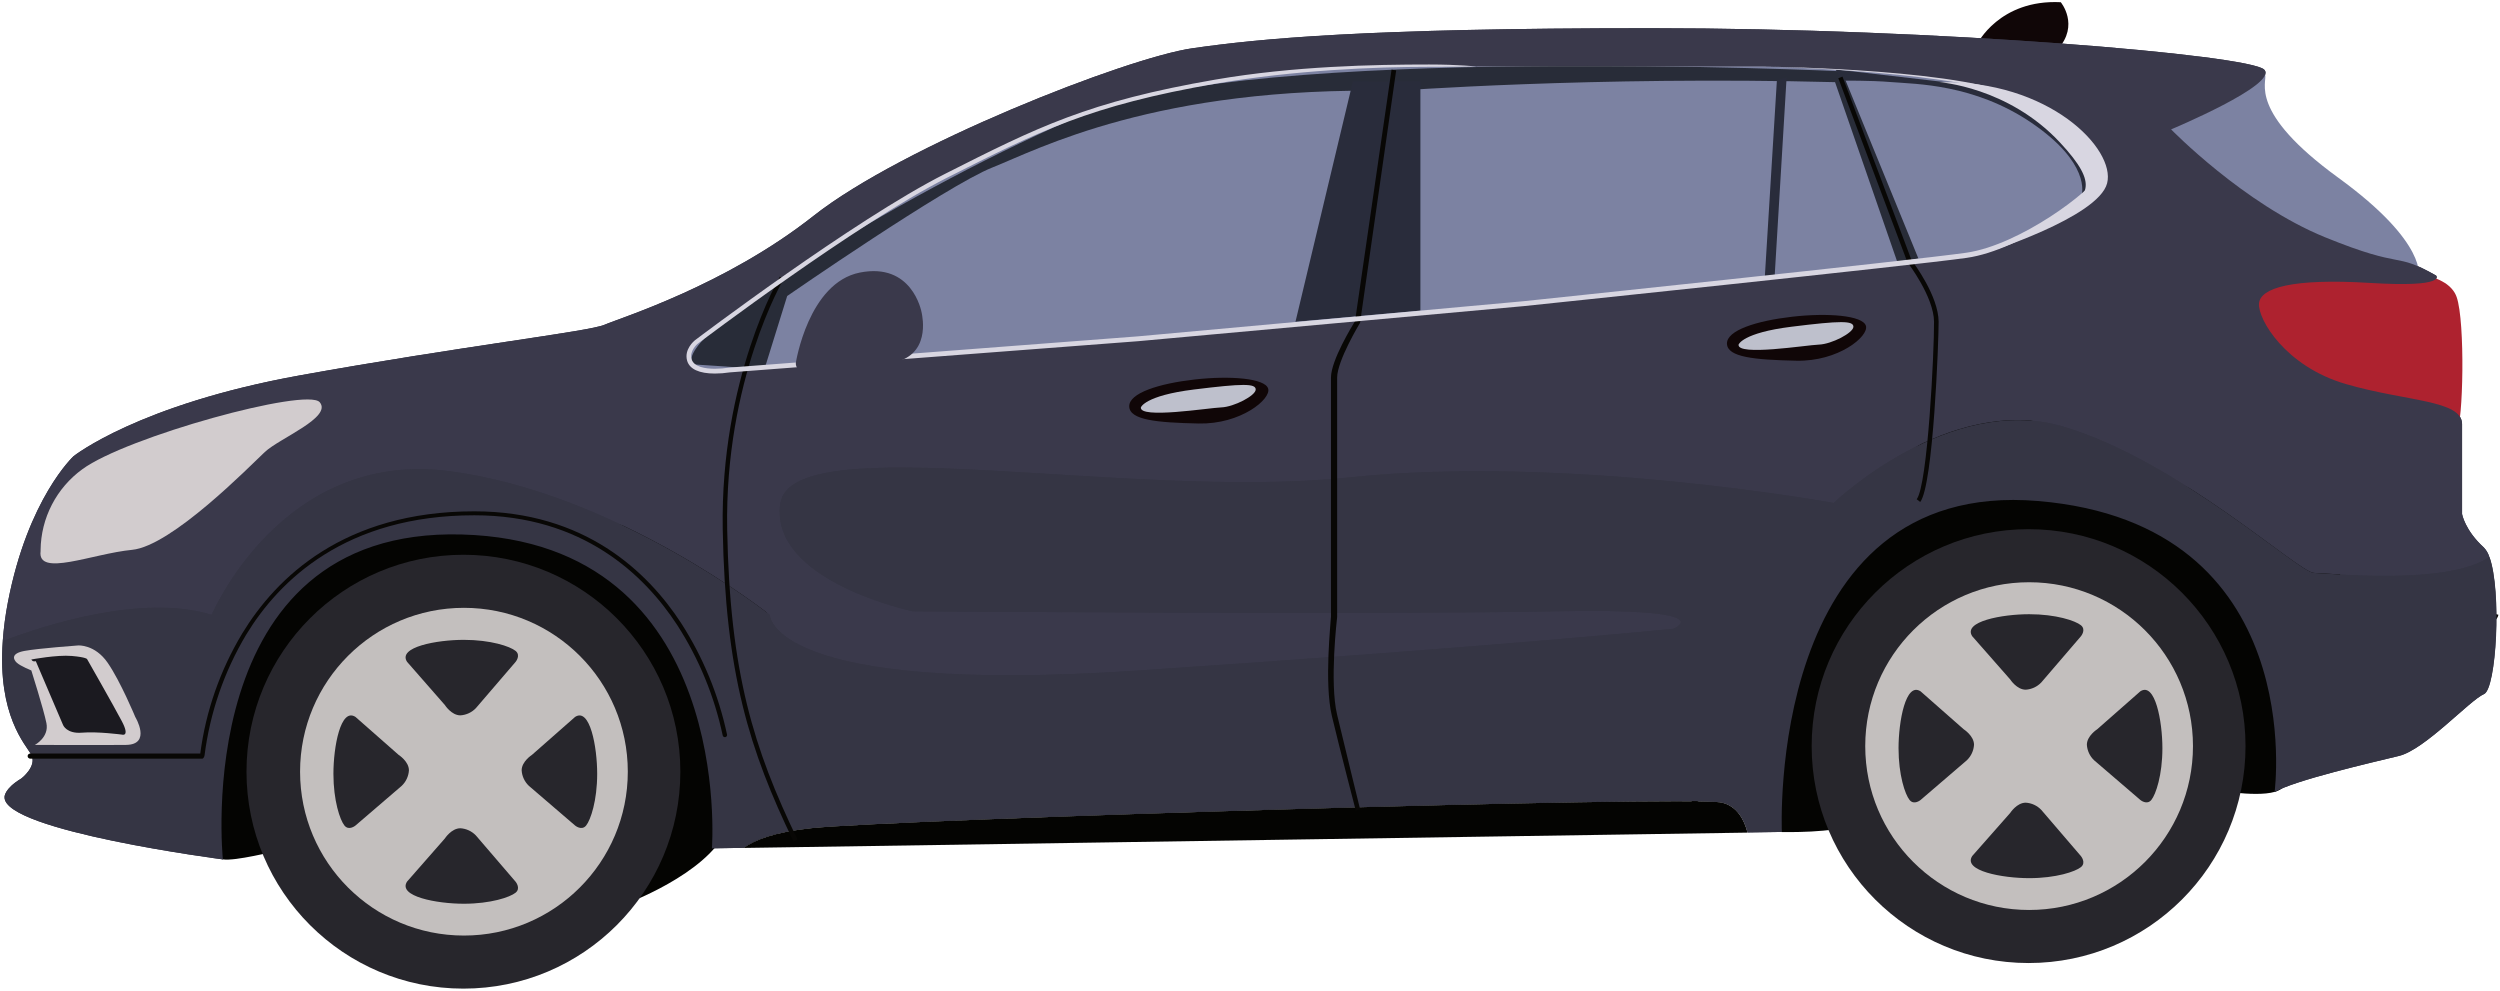 <svg width="979" height="388" viewBox="0 0 979 388" fill="none" xmlns="http://www.w3.org/2000/svg">
<path d="M0 16.418C0 16.418 8.63 -1.132 32.72 0.058C32.72 0.058 40.16 8.978 31.53 18.498C22.9 28.018 0 16.418 0 16.418Z" transform="translate(774.277 0.808)" fill="#100607"/>
<path d="M974.013 207.05C973.594 205.674 972.861 204.414 971.873 203.37C964.443 196.63 963.343 190.26 963.343 190.26V155.05C963.343 145.56 941.533 146.24 917.863 139.36C894.193 132.48 883.393 114.05 883.803 107.88C884.213 101.71 896.743 97.88 927.283 99.76C957.823 101.64 953.153 96.87 953.153 96.87C936.223 87.24 941.453 94.81 909.673 81.87C877.893 68.93 849.393 39.63 849.393 39.63C849.393 39.63 891.493 22.02 885.853 16.24C880.213 10.46 758.013 0 645.573 0C533.133 0 492.283 4.13 466.273 7.84C440.263 11.55 352.473 46.1 317.793 73.48C283.113 100.86 241.973 113.48 235.913 116.14C229.853 118.8 179.913 124.53 116.613 135.96C53.313 147.39 27.993 167.61 27.993 167.61C27.993 167.61 10.103 184.13 2.263 224.86C1.296 229.862 0.628 234.918 0.263 240C-1.837 269.28 9.263 280.52 11.383 284.45C13.863 288.99 7.543 293.81 7.543 293.81C0.663 297.94 0.953 301.12 0.953 301.12C0.543 314.33 86.443 325.5 86.443 325.5C86.443 325.5 72.983 195.28 180.073 198.26C287.163 201.24 277.953 321.17 277.953 321.17L290.443 320.98C294.583 317.98 302.383 314.74 317.073 313.21C349.443 309.83 660.463 300.39 673.443 303.21C679.293 304.5 682.173 309.67 683.583 314.95L696.943 314.75C696.943 314.75 690.573 176.22 797.223 185.15C903.873 194.08 889.893 299.15 889.893 299.15C897.323 294.61 928.423 287.45 938.603 284.98C948.783 282.51 966.403 263.1 971.903 260.76C976.753 258.69 978.823 220.32 974.013 207.05Z" transform="translate(0.814 11.036)" fill="#353544"/>
<path d="M2.788 148.99C3.288 150.66 23.498 169.19 23.498 169.19C23.498 169.19 45.128 169.68 50.948 166.12C56.768 162.56 194.478 152.87 194.478 152.87C194.478 152.87 214.128 156.39 219.178 152.2C224.228 148.01 243.988 60.45 243.988 60.45L102.728 0C102.728 0 -19.842 73.34 2.788 148.99Z" transform="translate(674.219 156.636)" fill="#040402"/>
<path d="M40.005 1.333C40.005 1.333 46.005 -1.667 47.005 1.333C48.005 4.333 40.005 15.783 75.655 41.703C111.305 67.623 107.095 80.793 107.095 80.793L4.265 54.023C4.265 54.023 -18.205 7.713 40.005 1.333Z" transform="translate(840.012 27.882)" fill="#7C82A2"/>
<path d="M81.59 1.677C81.59 1.677 99.86 1.677 103.26 11.447C106.66 21.217 105.81 61.167 103.26 64.137C100.71 67.107 0 28.017 0 28.017C0 28.017 21.25 -8.093 81.59 1.677Z" transform="translate(858.768 104.879)" fill="#AE222F"/>
<path d="M0 109.21C0 109.21 9.09 139.67 14.08 140.44C19.07 141.21 33.62 137.33 38.15 136.69C42.68 136.05 168.75 159.11 168.75 159.11C168.75 159.11 198.81 148.67 209.48 132.34C220.15 116.01 229.85 19.68 229.85 19.68L114.92 0L61.1 9.7L21.34 45.9L0 109.21Z" transform="translate(73.157 196.085)" fill="#040402"/>
<path d="M1 129.899L0 128.439C0.17 128.329 17.31 116.979 20.88 106.789C21.19 105.909 21.63 104.359 22.18 102.409C25.18 91.779 32.24 66.889 47.91 44.409C67.5 16.259 93.66 1.409 125.69 0.109C168.21 -1.551 194.91 16.109 209.82 31.229C219.246 40.715 226.771 51.916 231.99 64.229C264.38 64.919 312.64 63.099 314.4 55.229L316.11 55.609C315.68 57.539 314.36 63.429 272.4 65.419C251.96 66.419 231.57 65.949 231.4 65.949H230.8L230.6 65.379C230.54 65.209 224.47 48.499 208.6 32.379C193.95 17.549 167.68 0.209 125.84 1.839C76.69 3.759 42.41 37.749 23.95 102.889C23.37 104.949 22.95 106.429 22.62 107.369C18.8 118.109 1.73 129.419 1 129.899Z" transform="translate(662.268 185.117)" fill="#080705"/>
<path d="M81.8 229.72C81.8 229.72 109.12 164.97 174.69 173.44C240.26 181.91 300.36 229.72 300.36 229.72C300.36 229.72 300.36 261.14 443.79 251.58C587.22 242.02 654.13 235.18 654.13 235.18C654.13 235.18 674.62 226.98 607.69 228.35C540.76 229.72 356.34 228.35 356.34 228.35C356.34 228.35 300.34 216.59 304.43 186.27C308.52 155.95 441.03 184.97 527.09 175.92C613.15 166.87 716.97 185.92 716.97 185.92C716.97 185.92 762.05 142.56 807.13 156.08C852.21 169.6 899.13 213.31 905.06 213.31C909.87 213.31 957.32 218.48 973.72 207.05C973.301 205.674 972.568 204.414 971.58 203.37C964.15 196.63 963.05 190.26 963.05 190.26V155.05C963.05 145.56 941.24 146.24 917.57 139.36C893.9 132.48 883.13 114.05 883.54 107.88C883.95 101.71 896.48 97.88 927.02 99.76C957.56 101.64 952.89 96.87 952.89 96.87C935.96 87.24 941.19 94.81 909.41 81.87C877.63 68.93 849.13 39.63 849.13 39.63C849.13 39.63 891.23 22.02 885.59 16.24C879.95 10.46 757.75 0 645.31 0C532.87 0 492.02 4.13 466.01 7.84C440 11.55 352.21 46.1 317.53 73.48C282.85 100.86 241.71 113.48 235.65 116.14C229.59 118.8 179.65 124.53 116.35 135.96C53.05 147.39 27.73 167.61 27.73 167.61C27.73 167.61 9.84 184.13 2 224.86C1.033 229.862 0.365 234.918 0 240C16.63 233.66 54.76 221.4 81.8 229.72Z" transform="translate(1.077 11.036)" fill="#3A394B"/>
<path d="M905.373 59.842C899.483 59.842 852.523 16.132 807.443 2.612C762.363 -10.908 717.283 32.452 717.283 32.452C717.283 32.452 613.463 13.392 527.403 22.452C441.343 31.512 308.843 2.452 304.743 32.802C300.643 63.152 356.653 74.882 356.653 74.882C356.653 74.882 541.063 76.252 608.003 74.882C674.943 73.512 654.443 81.712 654.443 81.712C654.443 81.712 587.503 88.542 444.073 98.102C300.643 107.662 300.643 76.242 300.643 76.242C300.643 76.242 240.543 28.432 174.973 19.962C109.403 11.492 82.083 76.242 82.083 76.242C55.083 67.922 16.913 80.192 0.263 86.522C-1.837 115.802 9.263 127.042 11.383 130.972C13.863 135.512 7.543 140.332 7.543 140.332C0.663 144.462 0.953 147.642 0.953 147.642C0.543 160.852 86.443 172.022 86.443 172.022C86.443 172.022 72.983 41.802 180.073 44.782C287.163 47.762 277.953 167.692 277.953 167.692L290.443 167.502C294.583 164.502 302.383 161.262 317.073 159.732C349.443 156.352 660.463 146.912 673.443 149.732C679.293 151.022 682.173 156.192 683.583 161.472L696.943 161.272C696.943 161.272 690.573 22.742 797.223 31.672C903.873 40.602 889.893 145.672 889.893 145.672C897.323 141.132 928.423 133.972 938.603 131.502C948.783 129.032 966.403 109.622 971.903 107.282C976.793 105.202 978.903 66.832 974.043 53.582C957.593 65.002 910.143 59.842 905.373 59.842Z" transform="translate(0.834 164.523)" fill="#353544"/>
<path d="M382.99 0.532C369.99 -2.328 58.99 7.112 26.62 10.532C11.93 12.062 4.14 15.262 0 18.302L393.13 12.302C391.74 6.982 388.85 1.822 382.99 0.532Z" transform="translate(291.217 313.753)" fill="#040402"/>
<path d="M0.063 58.889C0.141 52.726 1.657 46.665 4.488 41.19C7.319 35.715 11.389 30.976 16.373 27.349C33.583 14.659 104.373 -4.821 109.373 1.089C114.373 6.999 93.663 15.159 87.883 20.569C82.103 25.979 51.443 57.389 35.883 58.889C20.323 60.389 -1.317 69.719 0.063 59.389" transform="translate(15.834 156.427)" fill="#D2CCCE"/>
<path d="M1.134 6.797C-0.246 5.537 -1.376 3.157 4.134 2.147C9.644 1.137 25.134 0.007 25.134 0.007C25.134 0.007 31.664 -0.493 36.694 6.797C41.724 14.087 47.504 28.027 47.504 28.027C47.504 28.027 54.033 38.837 43.864 38.957C33.694 39.077 8.184 38.957 8.184 38.957C8.184 38.957 13.834 35.957 12.704 30.417C11.574 24.877 6.794 9.807 6.794 9.807C6.794 9.807 2.514 8.057 1.134 6.797Z" transform="translate(5.474 252.749)" fill="#D2CCCE"/>
<path d="M1.73 2.127L12.41 27.127C12.41 27.127 13.79 30.647 19.82 30.127C25.85 29.607 35.4 30.877 35.4 30.877C35.4 30.877 38.79 32.007 35.4 25.597C32.01 19.187 21.83 1.347 21.83 1.347C21.83 1.347 21.7 0.597 15.83 0.087C9.96 -0.423 0 1.467 0 1.467C0 1.467 0.35 2.507 1.73 2.127Z" transform="translate(12.287 256.788)" fill="#1B1A20"/>
<path d="M2.873 108.301C2.873 108.301 64.683 61.411 100.733 43.191C136.783 24.971 156.993 14.881 206.413 6.351C255.833 -2.179 308.903 0.351 308.903 0.351H420.333C420.333 0.351 503.283 1.661 522.383 13.761C541.483 25.861 554.103 38.091 552.183 43.951C550.263 49.811 521.613 71.211 500.343 74.261C479.073 77.311 326.733 93.261 326.733 93.261L175.803 106.991L15.943 119.221C15.943 119.221 2.073 121.681 0.213 115.301C-0.927 111.391 2.873 108.301 2.873 108.301Z" transform="translate(269.744 25.695)" fill="#7C82A2"/>
<path d="M28.612 118.778L37.532 90.098C37.532 90.098 100.003 46.868 117.843 39.798C135.683 32.728 182.042 7.868 275.192 9.798C275.192 9.798 353.472 3.918 447.872 6.368L472.232 76.728L480.522 75.458L450.522 2.108C450.522 2.108 219.192 -8.722 154.182 18.708C89.172 46.138 -8.358 105.398 0.572 116.868L28.612 118.778Z" transform="translate(270.734 25.807)" fill="#282C38"/>
<path d="M22.46 0.2L0 94.23L48.92 89.87V0L22.46 0.2Z" transform="translate(507.308 31.766)" fill="#292C3B"/>
<path d="M3.82 78.5L0 78.26L4.72 1.35L8.54 0L3.82 78.5Z" transform="translate(691.098 30.295)" fill="#292C3B"/>
<path d="M2.71 4.44C2.71 4.44 13.06 4.23 22.11 4.99C31.16 5.75 54.37 5.63 76.87 20.99C99.37 36.35 97.08 48.3 96.08 50.24C95.08 52.18 99.96 48.85 99.96 48.85L101.03 40.64L84.03 18.38L57.4 6.67L0 0L2.71 4.44Z" transform="translate(718.768 27.176)" fill="#292C3B"/>
<path d="M0 0.021C0 0.021 26.91 1.801 47.25 23.581C63.43 40.901 57.82 44.581 47.25 51.861C36.68 59.141 18.25 66.861 18.25 66.861C18.25 66.861 62.32 52.981 65.76 39.601C69.2 26.221 43.05 -0.869 0 0.021Z" transform="translate(759.387 32.164)" fill="#D8D6E1"/>
<path d="M84.95 169.9C131.867 169.9 169.9 131.867 169.9 84.95C169.9 38.033 131.867 0 84.95 0C38.033 0 0 38.033 0 84.95C0 131.867 38.033 169.9 84.95 169.9Z" transform="translate(96.527 217.246)" fill="#27262C"/>
<path d="M64.17 128.34C99.61 128.34 128.34 99.61 128.34 64.17C128.34 28.73 99.61 0 64.17 0C28.73 0 0 28.73 0 64.17C0 99.61 28.73 128.34 64.17 128.34Z" transform="translate(117.508 238.025)" fill="#C3BFBE"/>
<path d="M0.581 8.61L15.382 25.52C15.382 25.52 17.951 29.57 21.462 29.57C23.774 29.425 25.946 28.411 27.541 26.73L43.071 8.64C43.071 8.64 45.231 6.08 43.071 4.32C40.911 2.56 33.331 0 22.811 0C12.291 0 -3.199 2.81 0.581 8.61Z" transform="translate(158.826 250.565)" fill="#27262C"/>
<path d="M0.581 20.88L15.382 4C15.382 4 17.951 0 21.462 0C23.773 0.143 25.944 1.154 27.541 2.83L43.071 20.92C43.071 20.92 45.231 23.49 43.071 25.24C40.911 26.99 33.331 29.56 22.811 29.56C12.291 29.56 -3.199 26.68 0.581 20.88Z" transform="translate(158.826 324.346)" fill="#27262C"/>
<path d="M20.93 0.58L4.05 15.43C4.05 15.43 0 18 0 21.5C0.143 23.813 1.158 25.986 2.84 27.58L20.93 43.11C20.93 43.11 23.5 45.27 25.25 43.11C27 40.95 29.58 33.37 29.58 22.85C29.58 12.33 26.75 -3.2 20.93 0.58Z" transform="translate(204.277 280.166)" fill="#27262C"/>
<path d="M8.64 0.58L25.52 15.43C25.52 15.43 29.57 18 29.57 21.5C29.426 23.813 28.412 25.986 26.73 27.58L8.64 43.11C8.64 43.11 6.07 45.27 4.32 43.11C2.57 40.95 0 33.37 0 22.85C0 12.33 2.81 -3.2 8.64 0.58Z" transform="translate(130.567 280.166)" fill="#27262C"/>
<path d="M84.95 169.9C131.867 169.9 169.9 131.867 169.9 84.95C169.9 38.033 131.867 0 84.95 0C38.033 0 0 38.033 0 84.95C0 131.867 38.033 169.9 84.95 169.9Z" transform="translate(709.447 207.226)" fill="#27262C"/>
<path d="M64.17 128.34C99.61 128.34 128.34 99.61 128.34 64.17C128.34 28.73 99.61 0 64.17 0C28.73 0 0 28.73 0 64.17C0 99.61 28.73 128.34 64.17 128.34Z" transform="translate(730.428 228.006)" fill="#C3BFBE"/>
<path d="M0.582 8.63L15.462 25.56C15.462 25.56 18.022 29.56 21.532 29.56C23.843 29.417 26.014 28.406 27.612 26.73L43.142 8.64C43.142 8.64 45.302 6.08 43.142 4.32C40.982 2.56 33.402 0 22.882 0C12.362 0 -3.208 2.83 0.582 8.63Z" transform="translate(771.746 240.525)" fill="#27262C"/>
<path d="M0.582 20.88L15.462 4C15.462 4 18.032 0 21.542 0C23.852 0.144 26.024 1.154 27.622 2.83L43.142 20.92C43.142 20.92 45.302 23.49 43.142 25.24C40.982 26.99 33.402 29.56 22.882 29.56C12.362 29.56 -3.208 26.69 0.582 20.88Z" transform="translate(771.746 314.326)" fill="#27262C"/>
<path d="M20.93 0.58L4.05 15.43C4.05 15.43 0 18 0 21.5C0.143 23.813 1.158 25.986 2.84 27.58L20.93 43.11C20.93 43.11 23.5 45.27 25.25 43.11C27 40.95 29.58 33.37 29.58 22.85C29.58 12.33 26.73 -3.2 20.93 0.58Z" transform="translate(817.217 270.146)" fill="#27262C"/>
<path d="M8.63 0.58L25.51 15.43C25.51 15.43 29.56 18 29.56 21.51C29.419 23.821 28.408 25.994 26.73 27.59L8.64 43.12C8.64 43.12 6.07 45.28 4.32 43.12C2.57 40.96 0 33.38 0 22.86C0 12.34 2.82 -3.2 8.63 0.58Z" transform="translate(743.467 270.146)" fill="#27262C"/>
<path d="M27.711 221.09C10.531 185.47 1.032 155.44 0.032 98.9C-0.968 39.96 22.161 0.39 22.401 0L23.901 0.9C23.671 1.29 0.742 40.46 1.782 98.9C2.782 155.12 12.222 184.97 29.291 220.37L27.711 221.09Z" transform="translate(282.986 108.355)" fill="#080705"/>
<path d="M10.82 290.07C10.76 289.83 4.56 266.07 1.47 253.07C-1.62 240.07 1.12 215.8 1.12 214.17V120.58C1.12 113.82 9.52 100.19 10.54 98.49L24.84 0L26.66 0.25L12.52 99.09L12.45 99.24C12.36 99.39 3.54 114 3.54 120.57V214.32C3.54 214.57 0.47 239.88 3.54 252.67C6.63 265.62 12.49 289.4 12.54 289.67L10.82 290.07Z" transform="translate(520.087 27.286)" fill="#080705"/>
<path d="M32.08 166.58L30.7 165.51C35.02 159.96 37.57 107.68 37.49 96.02C37.43 86.24 27.23 72.9 27.13 72.77L27 72.54L0 0.62L1.64 0L28.64 71.8C29.7 73.19 39.22 86 39.29 96C39.33 103.09 37.21 159.97 32.08 166.58Z" transform="translate(719.877 29.996)" fill="#080705"/>
<path d="M11.105 121.03C4.965 121.03 1.215 119.29 0.255 116.03C-1.045 111.55 3.045 108.22 3.255 108.03C3.885 107.55 65.565 60.86 101.255 42.82C137.375 24.57 157.255 14.51 207.185 5.9C237.705 0.63 269.515 0 290.815 0C302.415 0 309.815 0.83 309.875 0.83H421.255C424.665 0.83 504.695 1.83 523.795 13.9C539.975 24.14 556.395 37.49 553.985 44.9C551.985 51.04 522.815 72.64 501.405 75.71C480.405 78.71 329.285 94.47 327.765 94.63L176.815 108.36L16.945 120.57C15.013 120.874 13.06 121.028 11.105 121.03V121.03ZM290.795 0.91C269.565 0.91 237.875 2.23 207.475 7.47C157.835 16.04 138.015 26.16 102.055 44.33C66.495 62.33 4.955 108.94 4.335 109.4C4.335 109.4 1.045 112.13 2.005 115.4C2.905 118.48 7.455 119.15 11.105 119.15C12.977 119.142 14.846 118.992 16.695 118.7L176.645 106.47L327.565 92.72C329.075 92.56 480.115 76.72 501.125 73.72C522.485 70.65 550.615 48.98 552.225 44.03C553.895 38.91 541.795 26.5 522.795 14.47C504.115 2.64 422.045 0.77 421.215 0.77H309.815C309.695 0.83 302.375 0.91 290.795 0.91Z" transform="translate(268.832 25.256)" fill="#D8D6E1"/>
<path d="M68.39 96.85H1C0.735 96.85 0.48 96.745 0.293 96.557C0.105 96.37 0 96.115 0 95.85C0 95.585 0.105 95.33 0.293 95.143C0.48 94.955 0.735 94.85 1 94.85H67.61C69.798 78.186 75.405 62.155 84.08 47.76C97.29 26.06 123.77 0.01 174.89 0C218.21 0 242.83 23.74 255.89 43.73C264.487 57.086 270.586 71.893 273.89 87.43C273.911 87.543 273.91 87.658 273.885 87.77C273.861 87.882 273.814 87.988 273.748 88.081C273.682 88.175 273.597 88.254 273.5 88.314C273.402 88.374 273.293 88.413 273.18 88.43C272.952 88.465 272.72 88.409 272.533 88.274C272.346 88.14 272.219 87.937 272.18 87.71C268.915 72.364 262.887 57.739 254.39 44.55C241.6 24.95 217.39 1.55 174.92 1.55C124.61 1.55 98.58 26.96 85.6 48.28C76.971 62.744 71.419 78.833 69.29 95.54C69.24 96.02 68.86 96.85 68.39 96.85Z" transform="translate(10.817 200.236)" fill="#080705"/>
<path d="M0.002 35.965C0.002 35.965 4.892 4.536 25.122 0.556C45.352 -3.424 49.122 15.245 49.322 16.445C49.522 17.645 53.152 33.446 37.322 35.956C21.492 38.465 -0.218 43.916 0.002 35.965Z" transform="translate(311.636 106.17)" fill="#3A394B"/>
<path d="M0.002 11.263C-0.168 5.973 11.772 2.263 25.582 0.693C39.392 -0.877 53.212 0.183 54.412 4.273C55.612 8.363 43.662 18.273 27.212 17.923C10.762 17.573 0.182 16.553 0.002 11.263Z" transform="translate(442.205 147.923)" fill="#100607"/>
<path d="M0.01 8.793C0.01 8.793 1.49 4.183 20.76 1.792C40.03 -0.598 44.98 -0.598 44.98 1.792C44.98 4.183 36.45 8.613 31.51 8.793C26.57 8.973 -0.61 13.393 0.01 8.793Z" transform="translate(446.757 150.743)" fill="#BEC0CC"/>
<path d="M0.002 11.277C-0.168 5.987 11.772 2.277 25.592 0.697C39.412 -0.883 53.222 0.187 54.422 4.277C55.622 8.367 43.672 18.277 27.212 17.927C10.752 17.577 0.172 16.557 0.002 11.277Z" transform="translate(676.275 123.329)" fill="#100607"/>
<path d="M0.01 8.796C0.01 8.796 1.49 4.196 20.76 1.796C40.03 -0.604 44.98 -0.594 44.98 1.796C44.98 4.186 36.45 8.616 31.51 8.796C26.57 8.976 -0.61 13.396 0.01 8.796Z" transform="translate(680.816 126.149)" fill="#BEC0CC"/>
</svg>

